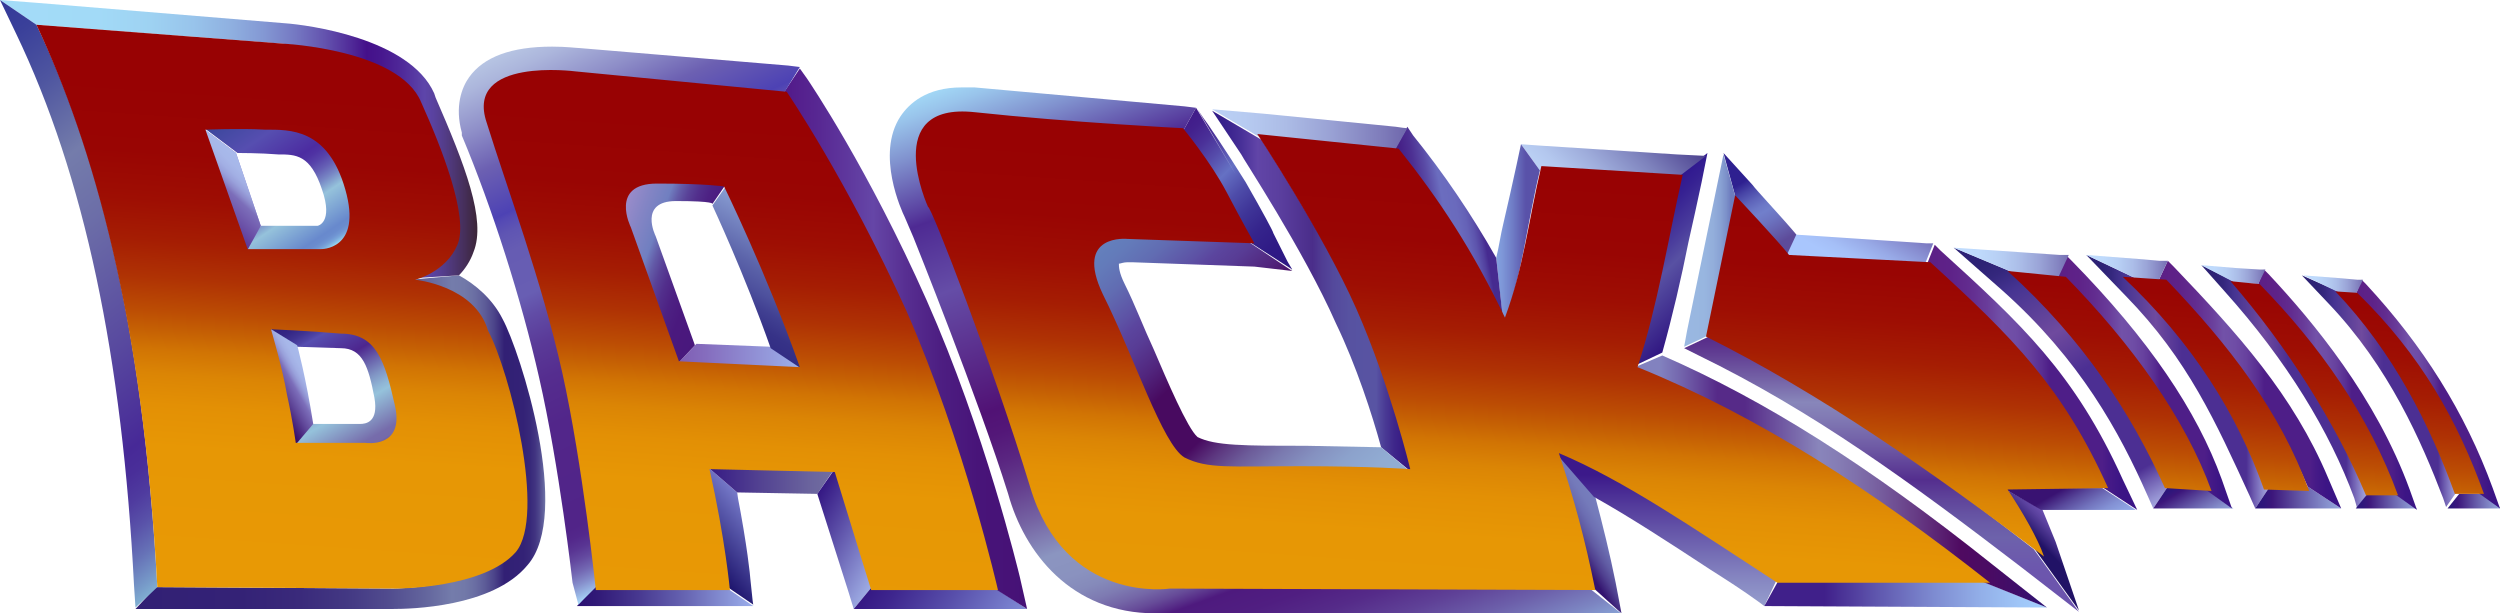 <svg xmlns="http://www.w3.org/2000/svg" viewBox="0 0 171.6 42.1">
<linearGradient id="arrow_line_4_graident_4_2_" gradientUnits="userSpaceOnUse" x1="158.036" y1="26.899" x2="168.665" y2="26.899">
	<stop  offset="9.218474e-02" style="stop-color:#2D2275"/>
	<stop  offset="0.138" style="stop-color:#34277D"/>
	<stop  offset="0.204" style="stop-color:#463492"/>
	<stop  offset="0.381" style="stop-color:#6F4A9E"/>
	<stop  offset="0.524" style="stop-color:#4C2F93"/>
	<stop  offset="0.876" style="stop-color:#4C2F93"/>
	<stop  offset="0.917" style="stop-color:#6D5BAF"/>
	<stop  offset="0.973" style="stop-color:#9592D2"/>
	<stop  offset="1" style="stop-color:#A5A7E0"/>
</linearGradient>
<path id="arrow_line_4_graident_4_1_" fill="url(#arrow_line_4_graident_4_2_)" d="M160.6,20.1 M158,18.9l1.8,1.9 c4.2,4.4,6.4,9.5,7.9,13.4l0.2,0.6l0.7-1c-1.8-4.7-4.1-9.6-8.1-13.8"/>
<linearGradient id="arrow_line_4_graident_3_2_" gradientUnits="userSpaceOnUse" x1="167.966" y1="34.383" x2="171.61" y2="34.383">
	<stop  offset="0" style="stop-color:#2A167B"/>
	<stop  offset="9.680936e-02" style="stop-color:#2E167B"/>
	<stop  offset="0.186" style="stop-color:#39167B"/>
	<stop  offset="0.204" style="stop-color:#3C167B"/>
	<stop  offset="0.544" style="stop-color:#655AA8"/>
	<stop  offset="0.852" style="stop-color:#8791CD"/>
	<stop  offset="1" style="stop-color:#94A6DB"/>
</linearGradient>
<path id="arrow_line_4_graident_3_1_" fill="url(#arrow_line_4_graident_3_2_)" d="M168,34.9l0.7,0l1.5,0l1.5,0l-1.4-1l-1.5,0"/>
<linearGradient id="arrow_line_4_graident_2_2_" gradientUnits="userSpaceOnUse" x1="161.665" y1="27.062" x2="171.61" y2="27.062">
	<stop  offset="0" style="stop-color:#5D1F86"/>
	<stop  offset="0.118" style="stop-color:#5E2288"/>
	<stop  offset="0.21" style="stop-color:#622C8F"/>
	<stop  offset="0.293" style="stop-color:#693C9A"/>
	<stop  offset="0.363" style="stop-color:#7251A8"/>
	<stop  offset="0.426" style="stop-color:#6F4DA6"/>
	<stop  offset="0.489" style="stop-color:#67419E"/>
	<stop  offset="0.55" style="stop-color:#592E92"/>
	<stop  offset="0.587" style="stop-color:#4E1E88"/>
	<stop  offset="0.838" style="stop-color:#4E1E88"/>
	<stop  offset="0.868" style="stop-color:#461A87"/>
	<stop  offset="0.925" style="stop-color:#3C1585"/>
	<stop  offset="1" style="stop-color:#391385"/>
</linearGradient>
<path id="arrow_line_4_graident_2_1_" fill="url(#arrow_line_4_graident_2_2_)" d="M161.7,20.2c3.9,4.3,6.7,8.7,8.5,13.7l1.4,1 l-0.5-1.4c-1.9-5.2-4.8-9.8-8.7-14l-0.3-0.3"/>
<linearGradient id="arrow_line_4_graident_1_2_" gradientUnits="userSpaceOnUse" x1="158.036" y1="19.566" x2="162.129" y2="19.566">
	<stop  offset="0" style="stop-color:#C1DDFE"/>
	<stop  offset="0.216" style="stop-color:#BFDAFC"/>
	<stop  offset="0.405" style="stop-color:#B7CFF4"/>
	<stop  offset="0.582" style="stop-color:#ABBDE8"/>
	<stop  offset="0.753" style="stop-color:#9AA4D7"/>
	<stop  offset="0.918" style="stop-color:#8484C1"/>
	<stop  offset="1" style="stop-color:#7771B4"/>
</linearGradient>
<path id="arrow_line_4_graident_1_1_" fill="url(#arrow_line_4_graident_1_2_)" d="M160.6,20.1 M160.6,20.1l1.1,0.1l0.5-1l-0.4,0 l-1.1-0.1l-2.6-0.2"/>
<linearGradient id="arrow_line_3_gradient_4_2_" gradientUnits="userSpaceOnUse" x1="151.05" y1="26.549" x2="162.461" y2="26.549">
	<stop  offset="9.218474e-02" style="stop-color:#2D2275"/>
	<stop  offset="0.138" style="stop-color:#34277D"/>
	<stop  offset="0.204" style="stop-color:#463492"/>
	<stop  offset="0.381" style="stop-color:#6F4A9E"/>
	<stop  offset="0.524" style="stop-color:#4C2F93"/>
	<stop  offset="0.876" style="stop-color:#4C2F93"/>
	<stop  offset="0.917" style="stop-color:#6D5BAF"/>
	<stop  offset="0.973" style="stop-color:#9592D2"/>
	<stop  offset="1" style="stop-color:#A5A7E0"/>
</linearGradient>
<path id="arrow_line_3_gradient_4_1_" fill="url(#arrow_line_3_gradient_4_2_)" d="M153.4,19.4 M151.1,18.2l1.6,1.8 c4.3,4.8,7.2,9.6,8.9,14.2l0.2,0.7l0.7-1c-1.8-5.1-5.1-10.1-9-14.5"/>
<linearGradient id="arrow_line_3_gradient_3_2_" gradientUnits="userSpaceOnUse" x1="161.747" y1="34.454" x2="165.956" y2="34.454">
	<stop  offset="0" style="stop-color:#2A167B"/>
	<stop  offset="9.680936e-02" style="stop-color:#2E167B"/>
	<stop  offset="0.186" style="stop-color:#39167B"/>
	<stop  offset="0.204" style="stop-color:#3C167B"/>
	<stop  offset="0.544" style="stop-color:#655AA8"/>
	<stop  offset="0.852" style="stop-color:#8791CD"/>
	<stop  offset="1" style="stop-color:#94A6DB"/>
</linearGradient>
<path id="arrow_line_3_gradient_3_1_" fill="url(#arrow_line_3_gradient_3_2_)" d="M161.7,34.9l0.7,0l2,0l1.5,0l-1.4-1l-2,0"/>
<linearGradient id="arrow_line_3_gradient_2_2_" gradientUnits="userSpaceOnUse" x1="154.977" y1="26.75" x2="165.956" y2="26.75">
	<stop  offset="0" style="stop-color:#5D1F86"/>
	<stop  offset="0.118" style="stop-color:#5E2288"/>
	<stop  offset="0.21" style="stop-color:#622C8F"/>
	<stop  offset="0.293" style="stop-color:#693C9A"/>
	<stop  offset="0.363" style="stop-color:#7251A8"/>
	<stop  offset="0.426" style="stop-color:#6F4DA6"/>
	<stop  offset="0.489" style="stop-color:#67419E"/>
	<stop  offset="0.55" style="stop-color:#592E92"/>
	<stop  offset="0.587" style="stop-color:#4E1E88"/>
	<stop  offset="0.838" style="stop-color:#4E1E88"/>
	<stop  offset="0.868" style="stop-color:#461A87"/>
	<stop  offset="0.925" style="stop-color:#3C1585"/>
	<stop  offset="1" style="stop-color:#391385"/>
</linearGradient>
<path id="arrow_line_3_gradient_2_1_" fill="url(#arrow_line_3_gradient_2_2_)" d="M155,19.5c4,4.2,7.6,9.2,9.5,14.5l1.4,1l-0.5-1.4 c-2.3-6.3-6.6-11.5-9.7-14.8l-0.3-0.3"/>
<linearGradient id="arrow_line_3_gradient_1_2_" gradientUnits="userSpaceOnUse" x1="151.05" y1="18.838" x2="155.431" y2="18.838">
	<stop  offset="0" style="stop-color:#C1DDFE"/>
	<stop  offset="0.216" style="stop-color:#BFDAFC"/>
	<stop  offset="0.405" style="stop-color:#B7CFF4"/>
	<stop  offset="0.582" style="stop-color:#ABBDE8"/>
	<stop  offset="0.753" style="stop-color:#9AA4D7"/>
	<stop  offset="0.918" style="stop-color:#8484C1"/>
	<stop  offset="1" style="stop-color:#7771B4"/>
</linearGradient>
<path id="arrow_line_3_gradient_1_1_" fill="url(#arrow_line_3_gradient_1_2_)" d="M153.4,19.4 M153.4,19.4l1.6,0.1l0.5-1l-0.4,0 l-1.6-0.1l-2.4-0.2"/>
<linearGradient id="arow_line_2_gradient_4_2_" gradientUnits="userSpaceOnUse" x1="143.183" y1="26.197" x2="155.743" y2="26.197">
	<stop  offset="9.218474e-02" style="stop-color:#2D2275"/>
	<stop  offset="0.138" style="stop-color:#34277D"/>
	<stop  offset="0.204" style="stop-color:#463492"/>
	<stop  offset="0.381" style="stop-color:#6F4A9E"/>
	<stop  offset="0.524" style="stop-color:#4C2F93"/>
	<stop  offset="0.876" style="stop-color:#4C2F93"/>
	<stop  offset="0.917" style="stop-color:#6D5BAF"/>
	<stop  offset="0.973" style="stop-color:#9592D2"/>
	<stop  offset="1" style="stop-color:#A5A7E0"/>
</linearGradient>
<path id="arow_line_2_gradient_4_1_" fill="url(#arow_line_2_gradient_4_2_)" d="M147,19.3 M143.2,17.5l2.7,2.8 c4.3,4.4,6.2,8.7,8.5,13.7l0.4,0.9l1-1.5c-2.3-5.1-4.3-9.5-8.8-14.1"/>
<linearGradient id="arow_line_2_gradient_3_2_" gradientUnits="userSpaceOnUse" x1="154.767" y1="34.162" x2="160.612" y2="34.162">
	<stop  offset="0" style="stop-color:#2A167B"/>
	<stop  offset="9.680936e-02" style="stop-color:#2E167B"/>
	<stop  offset="0.186" style="stop-color:#39167B"/>
	<stop  offset="0.204" style="stop-color:#3C167B"/>
	<stop  offset="0.544" style="stop-color:#655AA8"/>
	<stop  offset="0.852" style="stop-color:#8791CD"/>
	<stop  offset="1" style="stop-color:#94A6DB"/>
</linearGradient>
<path id="arow_line_2_gradient_3_1_" fill="url(#arow_line_2_gradient_3_2_)" d="M154.8,34.9l1,0l2.6,0l2.3,0l-2.3-1.5l-2.6,0"/>
<linearGradient id="arow_line_2_gradient_2_2_" gradientUnits="userSpaceOnUse" x1="148.055" y1="26.428" x2="160.612" y2="26.428">
	<stop  offset="0" style="stop-color:#5D1F86"/>
	<stop  offset="0.118" style="stop-color:#5E2288"/>
	<stop  offset="0.21" style="stop-color:#622C8F"/>
	<stop  offset="0.293" style="stop-color:#693C9A"/>
	<stop  offset="0.363" style="stop-color:#7251A8"/>
	<stop  offset="0.426" style="stop-color:#6F4DA6"/>
	<stop  offset="0.489" style="stop-color:#67419E"/>
	<stop  offset="0.55" style="stop-color:#592E92"/>
	<stop  offset="0.587" style="stop-color:#4E1E88"/>
	<stop  offset="0.838" style="stop-color:#4E1E88"/>
	<stop  offset="0.868" style="stop-color:#461A87"/>
	<stop  offset="0.925" style="stop-color:#3C1585"/>
	<stop  offset="1" style="stop-color:#391385"/>
</linearGradient>
<path id="arow_line_2_gradient_2_1_" fill="url(#arow_line_2_gradient_2_2_)" d="M148.1,19.4c4.3,4.5,8,8.6,10.3,14l2.3,1.5 l-0.9-2.1c-2.4-5.7-6.2-9.9-10.6-14.5l-0.4-0.4"/>
<linearGradient id="arow_line_2_gradient_1_2_" gradientUnits="userSpaceOnUse" x1="143.183" y1="18.448" x2="148.738" y2="18.448">
	<stop  offset="0" style="stop-color:#C1DDFE"/>
	<stop  offset="0.216" style="stop-color:#BFDAFC"/>
	<stop  offset="0.405" style="stop-color:#B7CFF4"/>
	<stop  offset="0.582" style="stop-color:#ABBDE8"/>
	<stop  offset="0.753" style="stop-color:#9AA4D7"/>
	<stop  offset="0.918" style="stop-color:#8484C1"/>
	<stop  offset="1" style="stop-color:#7771B4"/>
</linearGradient>
<path id="arow_line_2_gradient_1_1_" fill="url(#arow_line_2_gradient_1_2_)" d="M147,19.3 M147,19.3l1.1,0.1l0.7-1.5l-0.6,0 l-1.1-0.1l-3.9-0.3"/>
<linearGradient id="arrow_line_1_gradient_4_2_" gradientUnits="userSpaceOnUse" x1="136.162" y1="15.779" x2="147.364" y2="35.181">
	<stop  offset="9.218474e-02" style="stop-color:#2D2275"/>
	<stop  offset="0.138" style="stop-color:#34277D"/>
	<stop  offset="0.204" style="stop-color:#463492"/>
	<stop  offset="0.381" style="stop-color:#6F4A9E"/>
	<stop  offset="0.524" style="stop-color:#4C2F93"/>
	<stop  offset="0.876" style="stop-color:#4C2F93"/>
	<stop  offset="0.917" style="stop-color:#6D5BAF"/>
	<stop  offset="0.973" style="stop-color:#9592D2"/>
	<stop  offset="1" style="stop-color:#A5A7E0"/>
</linearGradient>
<path id="arrow_line_1_gradient_4_1_" fill="url(#arrow_line_1_gradient_4_2_)" d="M138.4,18.8 M134.1,17l3.3,2.9 c5.4,4.8,8.1,9.8,10,14.1l0.4,0.9l1-1.5c-2.3-5.1-5.2-10-10.4-14.6"/>
<linearGradient id="arrow_line_1_gradient_3_2_" gradientUnits="userSpaceOnUse" x1="149.458" y1="33.031" x2="151.231" y2="36.102">
	<stop  offset="0" style="stop-color:#2A167B"/>
	<stop  offset="9.680936e-02" style="stop-color:#2E167B"/>
	<stop  offset="0.186" style="stop-color:#39167B"/>
	<stop  offset="0.204" style="stop-color:#3C167B"/>
	<stop  offset="0.544" style="stop-color:#655AA8"/>
	<stop  offset="0.852" style="stop-color:#8791CD"/>
	<stop  offset="1" style="stop-color:#94A6DB"/>
</linearGradient>
<path id="arrow_line_1_gradient_3_1_" fill="url(#arrow_line_1_gradient_3_2_)" d="M147.8,34.9h1h2.4h2.1l-2.1-1.5h-2.4"/>
<linearGradient id="arrow_line_1_gradient_2_2_" gradientUnits="userSpaceOnUse" x1="141.243" y1="26.234" x2="153.279" y2="26.234">
	<stop  offset="0" style="stop-color:#5D1F86"/>
	<stop  offset="0.118" style="stop-color:#5E2288"/>
	<stop  offset="0.21" style="stop-color:#622C8F"/>
	<stop  offset="0.293" style="stop-color:#693C9A"/>
	<stop  offset="0.363" style="stop-color:#7251A8"/>
	<stop  offset="0.426" style="stop-color:#6F4DA6"/>
	<stop  offset="0.489" style="stop-color:#67419E"/>
	<stop  offset="0.55" style="stop-color:#592E92"/>
	<stop  offset="0.587" style="stop-color:#4E1E88"/>
	<stop  offset="0.838" style="stop-color:#4E1E88"/>
	<stop  offset="0.868" style="stop-color:#461A87"/>
	<stop  offset="0.925" style="stop-color:#3C1585"/>
	<stop  offset="1" style="stop-color:#391385"/>
</linearGradient>
<path id="arrow_line_1_gradient_2_1_" fill="url(#arrow_line_1_gradient_2_2_)" d="M141.2,19c4.5,4.6,8.1,9.4,9.9,14.4l2.1,1.5 l-0.7-2c-1.7-4.7-5-9.6-10.3-15l-0.4-0.4"/>
<linearGradient id="arrow_line_1_gradient_1_2_" gradientUnits="userSpaceOnUse" x1="134.082" y1="17.991" x2="141.919" y2="17.991">
	<stop  offset="0" style="stop-color:#C1DDFE"/>
	<stop  offset="0.216" style="stop-color:#BFDAFC"/>
	<stop  offset="0.405" style="stop-color:#B7CFF4"/>
	<stop  offset="0.582" style="stop-color:#ABBDE8"/>
	<stop  offset="0.753" style="stop-color:#9AA4D7"/>
	<stop  offset="0.918" style="stop-color:#8484C1"/>
	<stop  offset="1" style="stop-color:#7771B4"/>
</linearGradient>
<path id="arrow_line_1_gradient_1_1_" fill="url(#arrow_line_1_gradient_1_2_)" d="M138.4,18.8 M138.4,18.8l2.9,0.2l0.7-1.5l-0.6,0 l-2.9-0.2l-4.4-0.3"/>
<linearGradient id="arrow_head_gradient_7_2_" gradientUnits="userSpaceOnUse" x1="129.084" y1="23.044" x2="129.084" y2="41.922">
	<stop  offset="0" style="stop-color:#562A88"/>
	<stop  offset="5.517781e-02" style="stop-color:#5F3A91"/>
	<stop  offset="0.162" style="stop-color:#7563A7"/>
	<stop  offset="0.242" style="stop-color:#8886BA"/>
	<stop  offset="0.299" style="stop-color:#817AB4"/>
	<stop  offset="0.402" style="stop-color:#6F5BA5"/>
	<stop  offset="0.524" style="stop-color:#542E8E"/>
	<stop  offset="0.593" style="stop-color:#5F449A"/>
	<stop  offset="0.679" style="stop-color:#695AA7"/>
	<stop  offset="0.735" style="stop-color:#6D62AB"/>
	<stop  offset="0.758" style="stop-color:#6D5FAC"/>
	<stop  offset="0.855" style="stop-color:#6C56AD"/>
	<stop  offset="1" style="stop-color:#6C53AE"/>
</linearGradient>
<path id="arrow_head_gradient_7_1_" fill="url(#arrow_head_gradient_7_2_)" d="M137.5,33.5 M139.6,37.7 c-7.8-6.1-14.5-10.7-22.3-14.6l-1.7,0.8l1,0.5c7.8,3.8,14.4,8.6,22.1,14.5l4,3.1"/>
<linearGradient id="arrow_head_gradient_6_2_" gradientUnits="userSpaceOnUse" x1="141.43" y1="36.364" x2="139.251" y2="38.543">
	<stop  offset="0" style="stop-color:#694DAD"/>
	<stop  offset="0.15" style="stop-color:#59409D"/>
	<stop  offset="0.442" style="stop-color:#301E75"/>
	<stop  offset="0.537" style="stop-color:#211266"/>
	<stop  offset="1" style="stop-color:#211266"/>
</linearGradient>
<path id="arrow_head_gradient_6_1_" fill="url(#arrow_head_gradient_6_2_)" d="M137.5,33.5c1,1.5,1.7,2.9,2.1,4.1l3.1,4.3l-1.6-4.7 c-0.3-0.7-0.6-1.5-0.9-2.2"/>
<linearGradient id="arrow_head_gradient_5_2_" gradientUnits="userSpaceOnUse" x1="140.612" y1="31.744" x2="143.524" y2="36.789">
	<stop  offset="9.515001e-02" style="stop-color:#391272"/>
	<stop  offset="0.355" style="stop-color:#391272"/>
	<stop  offset="0.517" style="stop-color:#58489B"/>
	<stop  offset="0.668" style="stop-color:#7172BC"/>
	<stop  offset="0.803" style="stop-color:#8391D4"/>
	<stop  offset="0.919" style="stop-color:#8EA3E2"/>
	<stop  offset="1" style="stop-color:#92AAE7"/>
</linearGradient>
<path id="arrow_head_gradient_5_1_" fill="url(#arrow_head_gradient_5_2_)" d="M140.1,35l4.2,0l2.3,0l-2.3-1.5l-6.8,0"/>
<linearGradient id="arrow_head_gradient_4_2_" gradientUnits="userSpaceOnUse" x1="132.16" y1="25.889" x2="146.643" y2="25.889">
	<stop  offset="0" style="stop-color:#5D1F86"/>
	<stop  offset="0.118" style="stop-color:#5E2288"/>
	<stop  offset="0.21" style="stop-color:#622C8F"/>
	<stop  offset="0.293" style="stop-color:#693C9A"/>
	<stop  offset="0.363" style="stop-color:#7251A8"/>
	<stop  offset="0.426" style="stop-color:#6F4DA6"/>
	<stop  offset="0.489" style="stop-color:#67419E"/>
	<stop  offset="0.55" style="stop-color:#592E92"/>
	<stop  offset="0.587" style="stop-color:#4E1E88"/>
	<stop  offset="0.838" style="stop-color:#4E1E88"/>
	<stop  offset="0.868" style="stop-color:#461A87"/>
	<stop  offset="0.925" style="stop-color:#3C1585"/>
	<stop  offset="1" style="stop-color:#391385"/>
</linearGradient>
<path id="arrow_head_gradient_4_1_" fill="url(#arrow_head_gradient_4_2_)" d="M132.2,18.3c5.7,5.2,9,8.3,12.2,15.2l2.3,1.5l-1-2.1 c-3.3-7.3-7-10.7-12.5-15.7l-0.4-0.4"/>
<linearGradient id="arrow_head_gradient_3_2_" gradientUnits="userSpaceOnUse" x1="126.245" y1="19.77" x2="129.17" y2="14.705">
	<stop  offset="0.281" style="stop-color:#A9C6FD"/>
	<stop  offset="0.417" style="stop-color:#A5BFF7"/>
	<stop  offset="0.621" style="stop-color:#98AAE7"/>
	<stop  offset="0.867" style="stop-color:#8589CD"/>
	<stop  offset="1" style="stop-color:#7874BD"/>
</linearGradient>
<path id="arrow_head_gradient_3_1_" fill="url(#arrow_head_gradient_3_2_)" d="M122.5,17.6l9.6,0.6l0.6-1.5l-0.5,0l-9-0.6"/>
<linearGradient id="arrow_head_gradient_2_2_" gradientUnits="userSpaceOnUse" x1="118.597" y1="10.439" x2="122.695" y2="17.535">
	<stop  offset="0.281" style="stop-color:#2E2090"/>
	<stop  offset="0.364" style="stop-color:#4744A6"/>
	<stop  offset="0.456" style="stop-color:#5E64BA"/>
	<stop  offset="0.533" style="stop-color:#6C78C7"/>
	<stop  offset="0.585" style="stop-color:#717FCB"/>
	<stop  offset="0.676" style="stop-color:#6C73C0"/>
	<stop  offset="0.841" style="stop-color:#6053A1"/>
	<stop  offset="0.877" style="stop-color:#5D4B9A"/>
</linearGradient>
<path id="arrow_head_gradient_2_1_" fill="url(#arrow_head_gradient_2_2_)" d="M119.2,13.8 M119.2,13.8c0,0,2.7,3,3.4,3.8l0.7-1.5 c-1-1.2-2.8-3.1-3-3.4l-2-2.2"/>
<linearGradient id="arrow_head_gradient_1_2_" gradientUnits="userSpaceOnUse" x1="115.539" y1="17.246" x2="119.16" y2="17.246">
	<stop  offset="0" style="stop-color:#9AB8E1"/>
	<stop  offset="0.389" style="stop-color:#98B6E0"/>
	<stop  offset="0.569" style="stop-color:#93AEDB"/>
	<stop  offset="0.705" style="stop-color:#89A2D4"/>
	<stop  offset="0.818" style="stop-color:#7C90C9"/>
	<stop  offset="0.904" style="stop-color:#6D7CBE"/>
</linearGradient>
<path id="arrow_head_gradient_1_1_" fill="url(#arrow_head_gradient_1_2_)" d="M119.2,13.8 M119.2,13.8l-0.9-3.2l-0.6,2.9l-1.9,9.2 l-0.2,1.1l1.7-0.8L119.2,13.8"/>
<linearGradient id="CK_gradient_13_2_" gradientUnits="userSpaceOnUse" x1="110.292" y1="35.585" x2="107.335" y2="37.433">
	<stop  offset="0" style="stop-color:#767EBD"/>
	<stop  offset="0.166" style="stop-color:#747ABA"/>
	<stop  offset="0.329" style="stop-color:#6C6EB2"/>
	<stop  offset="0.49" style="stop-color:#605BA3"/>
	<stop  offset="0.651" style="stop-color:#4F3F8F"/>
	<stop  offset="0.81" style="stop-color:#391C75"/>
	<stop  offset="0.845" style="stop-color:#33136F"/>
</linearGradient>
<path id="CK_gradient_13_1_" fill="url(#CK_gradient_13_2_)" d="M111.3,42.1l-0.4-2.1c-0.4-2-0.9-4-1.4-5.9l-2.8-3.3 c1,2.9,1.8,6.2,2.6,9.5"/>
<linearGradient id="CK_gradient_12_2_" gradientUnits="userSpaceOnUse" x1="114.081" y1="30.32" x2="114.081" y2="41.57">
	<stop  offset="0.203" style="stop-color:#3C198A"/>
	<stop  offset="0.396" style="stop-color:#543C9C"/>
	<stop  offset="0.808" style="stop-color:#8382BF"/>
	<stop  offset="1" style="stop-color:#959DCD"/>
</linearGradient>
<path id="CK_gradient_12_1_" fill="url(#CK_gradient_12_2_)" d="M109.4,34.1c2.5,1.4,5.1,3.1,8,5c1.1,0.7,2.2,1.4,3.3,2.2l0.4,0.3 l0.9-1.9c-5.9-3.8-11.4-7.5-15.9-9.4L109.4,34.1z"/>
<linearGradient id="CK_gradient_11_2_" gradientUnits="userSpaceOnUse" x1="121.108" y1="40.657" x2="140.467" y2="40.657">
	<stop  offset="0.213" style="stop-color:#40208A"/>
	<stop  offset="0.394" style="stop-color:#5E55AD"/>
	<stop  offset="0.596" style="stop-color:#7D8AD0"/>
	<stop  offset="0.772" style="stop-color:#93B0E9"/>
	<stop  offset="0.912" style="stop-color:#A0C7F8"/>
	<stop  offset="1" style="stop-color:#A5D0FE"/>
</linearGradient>
<path id="CK_gradient_11_1_" fill="url(#CK_gradient_11_2_)" d="M121.1,41.6l19.4,0.1l-4.7-1.9l-13.7,0L121.1,41.6z"/>
<linearGradient id="CK_gradient_10_2_" gradientUnits="userSpaceOnUse" x1="111.972" y1="32.969" x2="140.467" y2="32.969">
	<stop  offset="6.849938e-02" style="stop-color:#8282BF"/>
	<stop  offset="0.114" style="stop-color:#7568AF"/>
	<stop  offset="0.207" style="stop-color:#562A88"/>
	<stop  offset="0.274" style="stop-color:#562A88"/>
	<stop  offset="0.451" style="stop-color:#8985BB"/>
	<stop  offset="0.501" style="stop-color:#857CB4"/>
	<stop  offset="0.584" style="stop-color:#7963A2"/>
	<stop  offset="0.689" style="stop-color:#663A84"/>
	<stop  offset="0.794" style="stop-color:#4F0A61"/>
	<stop  offset="0.862" style="stop-color:#4A0B63"/>
	<stop  offset="0.938" style="stop-color:#3D0E6A"/>
	<stop  offset="1" style="stop-color:#2C1273"/>
</linearGradient>
<path id="CK_gradient_10_1_" fill="url(#CK_gradient_10_2_)" d="M112,25.3c8.3,3.4,16.1,8.3,24,14.6l4.5,1.8l-3.8-3 c-8.4-6.7-15.5-11.2-22.6-14.3"/>
<linearGradient id="CK_gradient_9_2_" gradientUnits="userSpaceOnUse" x1="111.915" y1="15.346" x2="117.466" y2="20.897">
	<stop  offset="0" style="stop-color:#2F178F"/>
	<stop  offset="0.134" style="stop-color:#362192"/>
	<stop  offset="0.359" style="stop-color:#493B9C"/>
	<stop  offset="0.511" style="stop-color:#5851A3"/>
	<stop  offset="1" style="stop-color:#2F1581"/>
</linearGradient>
<path id="CK_gradient_9_1_" fill="url(#CK_gradient_9_2_)" d="M115,12.2c-1,4.4-1.6,8.8-3,13l2.1-1c0.7-2.5,1.3-5.1,1.8-7.6 c0.3-1.3,0.6-2.7,0.9-4.1l0.4-2"/>
<linearGradient id="CK_gradient_8_2_" gradientUnits="userSpaceOnUse" x1="107.529" y1="13.502" x2="113.737" y2="7.293">
	<stop  offset="0" style="stop-color:#BBD1F5"/>
	<stop  offset="0.131" style="stop-color:#B3C7EE"/>
	<stop  offset="0.354" style="stop-color:#9EACDB"/>
	<stop  offset="0.643" style="stop-color:#7C80BB"/>
	<stop  offset="0.983" style="stop-color:#4E4390"/>
	<stop  offset="1" style="stop-color:#4B408E"/>
</linearGradient>
<path id="CK_gradient_8_1_" fill="url(#CK_gradient_8_2_)" d="M105.7,11.7l9.3,0.6l2.1-1.6l-2-0.1l-9.3-0.6l-1.4-0.1"/>
<linearGradient id="CK_gradient_7_2_" gradientUnits="userSpaceOnUse" x1="102.683" y1="16.095" x2="105.697" y2="16.095">
	<stop  offset="0" style="stop-color:#83A1DF"/>
	<stop  offset="0.141" style="stop-color:#7E97D8"/>
	<stop  offset="0.382" style="stop-color:#6F7CC6"/>
	<stop  offset="0.68" style="stop-color:#5952A9"/>
	<stop  offset="1" style="stop-color:#5952A9"/>
</linearGradient>
<path id="CK_gradient_7_1_" fill="url(#CK_gradient_7_2_)" d="M102.7,17.7l0.5,4.6c1.3-3.4,1.6-6.9,2.5-10.6l-1.3-1.8 M104.4,9.9 l-0.3,1.4c-0.3,1.4-0.6,2.7-0.9,4c-0.2,0.8-0.3,1.6-0.5,2.4"/>
<linearGradient id="CK_gradient_6_2_" gradientUnits="userSpaceOnUse" x1="96.671" y1="16.116" x2="102.227" y2="15.137">
	<stop  offset="0" style="stop-color:#431B84"/>
	<stop  offset="9.309269e-02" style="stop-color:#462188"/>
	<stop  offset="0.212" style="stop-color:#4D3093"/>
	<stop  offset="0.345" style="stop-color:#5A4BA6"/>
	<stop  offset="0.48" style="stop-color:#6B6DBF"/>
	<stop  offset="0.63" style="stop-color:#6A6ABD"/>
	<stop  offset="0.72" style="stop-color:#6562B7"/>
	<stop  offset="0.793" style="stop-color:#5D54AD"/>
	<stop  offset="0.858" style="stop-color:#52409F"/>
	<stop  offset="0.907" style="stop-color:#462B90"/>
</linearGradient>
<path id="CK_gradient_6_1_" fill="url(#CK_gradient_6_2_)" d="M102.7,17.7c-1.7-3-3.6-5.8-5.7-8.4l-0.4-0.6l-0.9,1.6 c2.8,3.4,5.3,7.3,7.5,11.9L102.7,17.7"/>
<linearGradient id="CK_gradient_5_2_" gradientUnits="userSpaceOnUse" x1="83.234" y1="8.98" x2="96.539" y2="8.98">
	<stop  offset="0" style="stop-color:#BBD1F5"/>
	<stop  offset="0.166" style="stop-color:#B7CBF1"/>
	<stop  offset="0.377" style="stop-color:#ACBCE6"/>
	<stop  offset="0.614" style="stop-color:#99A1D4"/>
	<stop  offset="0.866" style="stop-color:#7F7DBB"/>
	<stop  offset="1" style="stop-color:#6F67AC"/>
</linearGradient>
<path id="CK_gradient_5_1_" fill="url(#CK_gradient_5_2_)" d="M83.2,7.5l3.4,2l9.1,0.9l0.9-1.6 M96.5,8.8l-0.7-0.1l-9.1-0.9 l-3.5-0.3L96.5,8.8z"/>
<linearGradient id="CK_gradient_4_2_" gradientUnits="userSpaceOnUse" x1="83.234" y1="20.002" x2="97.013" y2="20.002">
	<stop  offset="0" style="stop-color:#311B88"/>
	<stop  offset="5.989088e-02" style="stop-color:#37208C"/>
	<stop  offset="0.136" style="stop-color:#462E96"/>
	<stop  offset="0.221" style="stop-color:#6044A7"/>
	<stop  offset="0.223" style="stop-color:#6145A7"/>
	<stop  offset="0.339" style="stop-color:#5A3E9E"/>
	<stop  offset="0.498" style="stop-color:#4A2D8A"/>
	<stop  offset="0.54" style="stop-color:#4F3B93"/>
	<stop  offset="0.603" style="stop-color:#54499C"/>
	<stop  offset="0.681" style="stop-color:#5752A1"/>
	<stop  offset="0.815" style="stop-color:#5854A3"/>
	<stop  offset="0.859" style="stop-color:#4A3A95"/>
	<stop  offset="0.906" style="stop-color:#3E268A"/>
	<stop  offset="0.953" style="stop-color:#371A83"/>
	<stop  offset="1" style="stop-color:#351681"/>
</linearGradient>
<path id="CK_gradient_4_1_" fill="url(#CK_gradient_4_2_)" d="M94.8,30.7l2.2,1.8c0,0-1.4-6-3.7-11.1S86.6,9.6,86.6,9.6l-3.4-2l2,3 c0,0.1,4.3,6.6,6.5,11.6C93.1,25.1,94.2,28.5,94.8,30.7"/>
<linearGradient id="CK_gradient_3_2_" gradientUnits="userSpaceOnUse" x1="76.408" y1="15.765" x2="94.127" y2="35.444">
	<stop  offset="0" style="stop-color:#6481BD"/>
	<stop  offset="5.228722e-02" style="stop-color:#637BBA"/>
	<stop  offset="0.119" style="stop-color:#616CB2"/>
	<stop  offset="0.193" style="stop-color:#5D52A5"/>
	<stop  offset="0.223" style="stop-color:#5B459E"/>
	<stop  offset="0.267" style="stop-color:#583C95"/>
	<stop  offset="0.338" style="stop-color:#51257D"/>
	<stop  offset="0.405" style="stop-color:#480A60"/>
	<stop  offset="0.557" style="stop-color:#480A60"/>
	<stop  offset="0.61" style="stop-color:#5C367F"/>
	<stop  offset="0.664" style="stop-color:#6C5B99"/>
	<stop  offset="0.721" style="stop-color:#7A79AF"/>
	<stop  offset="0.781" style="stop-color:#8591C0"/>
	<stop  offset="0.844" style="stop-color:#8CA2CC"/>
	<stop  offset="0.913" style="stop-color:#91ACD3"/>
	<stop  offset="1" style="stop-color:#92AFD5"/>
</linearGradient>
<path id="CK_gradient_3_1_" fill="url(#CK_gradient_3_2_)" d="M88.7,18.6l-3.3-2.2c0,0-8-0.2-8.2-0.2c-0.9,0-3.8,0.5-2,4.1 c2.1,4.4,4.4,10.5,5.9,11.4c1.6,0.8,3.7,0.7,8.5,0.7c4.8,0,7.6,0.3,7.6,0.3l-2.4-2l-5.1-0.1c-4.3,0-6.3,0-7.5-0.6 c-0.7-0.6-2.1-3.9-3-6c-0.7-1.5-1.3-3.1-2-4.5c-0.4-0.8-0.4-1.2-0.4-1.4c0.1,0,0.3-0.1,0.6-0.1l0.2,0l0,0l0.1,0l8.4,0.3L88.7,18.6"/>
<linearGradient id="CK_gradient_2_2_" gradientUnits="userSpaceOnUse" x1="80.754" y1="8.821" x2="89.603" y2="17.67">
	<stop  offset="0" style="stop-color:#411B89"/>
	<stop  offset="6.813980e-02" style="stop-color:#43218D"/>
	<stop  offset="0.155" style="stop-color:#4A3098"/>
	<stop  offset="0.252" style="stop-color:#554BAA"/>
	<stop  offset="0.356" style="stop-color:#646FC2"/>
	<stop  offset="0.362" style="stop-color:#6571C4"/>
	<stop  offset="0.383" style="stop-color:#616ABF"/>
	<stop  offset="0.485" style="stop-color:#4E4CA9"/>
	<stop  offset="0.594" style="stop-color:#3F3598"/>
	<stop  offset="0.71" style="stop-color:#35248C"/>
	<stop  offset="0.837" style="stop-color:#2F1A85"/>
	<stop  offset="1" style="stop-color:#2D1783"/>
</linearGradient>
<path id="CK_gradient_2_1_" fill="url(#CK_gradient_2_2_)" d="M82.1,7.4L81.2,9c0,0,1.6,2.3,2.9,4.3c1.2,2,1.8,3.4,1.8,3.4l2.8,1.8 M88.7,18.6L87.4,16c0-0.1-0.7-1.4-1.9-3.5l0,0l0,0c-1.3-2.1-2.8-4.3-2.9-4.4l-0.4-0.6L88.7,18.6z"/>
<linearGradient id="CK_gradient_1_2_" gradientUnits="userSpaceOnUse" x1="76.844" y1="1.545" x2="93.891" y2="48.382">
	<stop  offset="0" style="stop-color:#A2D8F6"/>
	<stop  offset="2.526015e-02" style="stop-color:#99C4EB"/>
	<stop  offset="7.684649e-02" style="stop-color:#8091CE"/>
	<stop  offset="0.15" style="stop-color:#5940A0"/>
	<stop  offset="0.168" style="stop-color:#4E2A93"/>
	<stop  offset="0.267" style="stop-color:#654DA7"/>
	<stop  offset="0.442" style="stop-color:#511275"/>
	<stop  offset="0.474" style="stop-color:#531778"/>
	<stop  offset="0.513" style="stop-color:#5A2681"/>
	<stop  offset="0.557" style="stop-color:#65408F"/>
	<stop  offset="0.603" style="stop-color:#7563A3"/>
	<stop  offset="0.651" style="stop-color:#888FBD"/>
	<stop  offset="0.657" style="stop-color:#8B95C0"/>
	<stop  offset="0.693" style="stop-color:#8A92BF"/>
	<stop  offset="0.715" style="stop-color:#858ABA"/>
	<stop  offset="0.734" style="stop-color:#7E7BB2"/>
	<stop  offset="0.751" style="stop-color:#7466A7"/>
	<stop  offset="0.767" style="stop-color:#664B98"/>
	<stop  offset="0.781" style="stop-color:#562B87"/>
	<stop  offset="0.788" style="stop-color:#4E1A7E"/>
	<stop  offset="0.822" style="stop-color:#501E81"/>
	<stop  offset="0.859" style="stop-color:#552B89"/>
	<stop  offset="0.897" style="stop-color:#5F4197"/>
	<stop  offset="0.936" style="stop-color:#6C5FAA"/>
	<stop  offset="0.976" style="stop-color:#7C85C2"/>
	<stop  offset="1" style="stop-color:#88A1D4"/>
</linearGradient>
<path id="CK_gradient_1_1_" fill="url(#CK_gradient_1_2_)" d="M81.2,9l0.9-1.6l-0.8-0.1L66.9,6c-0.3,0-0.6,0-0.9,0 c-2.4,0-3.6,1.1-4.2,2c-1.7,2.6,0.1,6.5,0.3,6.9l0.6,1.4c0,0,4.5,11.2,6.5,17.6c1.1,4,4.3,8.2,10.1,8.2c0.2,0,0.4,0,0.5,0l29.5,0.1 l2.1,0l-2.4-1.9l-29.5-0.1c0,0-0.2,0-0.4,0c-1.5,0-6.1-0.3-7.9-6.9c-2.5-8-6.9-18.8-6.9-18.8s-3.4-6.5,2-6.5L81.2,9z M82.1,7.4 M111.3,42.1 M81.2,9"/>
<linearGradient id="A_inner_gradient_3_2_" gradientUnits="userSpaceOnUse" x1="46.076" y1="24.768" x2="55.889" y2="24.768">
	<stop  offset="0" style="stop-color:#7E59B1"/>
	<stop  offset="0.242" style="stop-color:#856DBE"/>
	<stop  offset="0.735" style="stop-color:#969FDF"/>
	<stop  offset="1" style="stop-color:#A0BDF2"/>
</linearGradient>
<path id="A_inner_gradient_3_1_" fill="url(#A_inner_gradient_3_2_)" d="M55.9,25.8l-3-2l-5.1-0.2l-1.7,1.8"/>
<linearGradient id="A_inner_gradient_2_2_" gradientUnits="userSpaceOnUse" x1="55.117" y1="15.25" x2="50.728" y2="22.851">
	<stop  offset="0" style="stop-color:#92A9DA"/>
	<stop  offset="0.121" style="stop-color:#8396CD"/>
	<stop  offset="0.474" style="stop-color:#5C64AA"/>
	<stop  offset="0.647" style="stop-color:#4D509D"/>
	<stop  offset="0.751" style="stop-color:#414092"/>
	<stop  offset="0.885" style="stop-color:#363287"/>
	<stop  offset="1" style="stop-color:#322D84"/>
</linearGradient>
<path id="A_inner_gradient_2_1_" fill="url(#A_inner_gradient_2_2_)" d="M50.1,12.4l-1.2,1.7c0,0,2.2,4.7,4,9.8l3,2"/>
<linearGradient id="A_inner_gradient_1_2_" gradientUnits="userSpaceOnUse" x1="41.955" y1="16.525" x2="49.428" y2="19.245">
	<stop  offset="0" style="stop-color:#9A8CCA"/>
	<stop  offset="0.155" style="stop-color:#8585C5"/>
	<stop  offset="0.333" style="stop-color:#707FC0"/>
	<stop  offset="0.344" style="stop-color:#6E79BC"/>
	<stop  offset="0.41" style="stop-color:#635BA8"/>
	<stop  offset="0.483" style="stop-color:#594298"/>
	<stop  offset="0.565" style="stop-color:#522F8C"/>
	<stop  offset="0.659" style="stop-color:#4D2183"/>
	<stop  offset="0.778" style="stop-color:#4A197E"/>
	<stop  offset="1" style="stop-color:#49177C"/>
</linearGradient>
<path id="A_inner_gradient_1_1_" fill="url(#A_inner_gradient_1_2_)" d="M46.4,13.8c2.7,0,2.5,0.2,2.5,0.2l1.3-1.9 c-0.8-0.3-2.4-0.4-3.8-0.4c-1.9,0-2.8,0.9-3.3,1.6c-0.9,1.4-0.3,3,0,3.6l2.8,7.5l0.2,1l1.6-1.7L45,16.2C45,16.2,43.8,13.8,46.4,13.8"/>
<linearGradient id="A_gradient_7_2_" gradientUnits="userSpaceOnUse" x1="39.666" y1="40.641" x2="51.671" y2="40.641">
	<stop  offset="0" style="stop-color:#2A1071"/>
	<stop  offset="0.125" style="stop-color:#321B79"/>
	<stop  offset="0.345" style="stop-color:#473890"/>
	<stop  offset="0.634" style="stop-color:#6968B5"/>
	<stop  offset="0.978" style="stop-color:#98AAE8"/>
	<stop  offset="1" style="stop-color:#9BAEEB"/>
</linearGradient>
<path id="A_gradient_7_1_" fill="url(#A_gradient_7_2_)" d="M51.7,41.6l-2.2-1.5l-8.3-0.3l-1.6,1.8 M39.7,41.5l1.6,0l8.5,0l2,0 L39.7,41.5z"/>
<linearGradient id="A_gradient_6_2_" gradientUnits="userSpaceOnUse" x1="51.833" y1="35.22" x2="48.066" y2="38.38">
	<stop  offset="0" style="stop-color:#777BCA"/>
	<stop  offset="0.307" style="stop-color:#5959AB"/>
	<stop  offset="1" style="stop-color:#190F68"/>
</linearGradient>
<path id="A_gradient_6_1_" fill="url(#A_gradient_6_2_)" d="M50.6,33.8l-2.2-1.9c1.1,4.9,1.1,8.1,1.1,8.1l2.2,1.5 M51.7,41.6 l-0.2-1.9c0-0.1-0.2-2.2-0.9-5.8L51.7,41.6z"/>
<linearGradient id="A_gradient_5_2_" gradientUnits="userSpaceOnUse" x1="48.389" y1="32.921" x2="57.433" y2="32.921">
	<stop  offset="0" style="stop-color:#341783"/>
	<stop  offset="0.396" style="stop-color:#514091"/>
	<stop  offset="0.789" style="stop-color:#6A639D"/>
	<stop  offset="1" style="stop-color:#7370A1"/>
</linearGradient>
<path id="A_gradient_5_1_" fill="url(#A_gradient_5_2_)" d="M56.1,33.9l1.3-1.9l-9-0.1l2.2,1.9 M50.6,33.8l5.5,0.2L50.6,33.8z"/>
<linearGradient id="A_gradient_4_2_" gradientUnits="userSpaceOnUse" x1="55.302" y1="35.302" x2="60.902" y2="38.535">
	<stop  offset="0" style="stop-color:#341783"/>
	<stop  offset="0.362" style="stop-color:#594BA5"/>
	<stop  offset="1" style="stop-color:#9FAEE5"/>
</linearGradient>
<path id="A_gradient_4_1_" fill="url(#A_gradient_4_2_)" d="M58.6,41.8l1.4-1.7c0,0-1-3.3-2.5-8.2l-1.4,2 M56.1,33.9 c1.3,4.1,2.1,6.6,2.1,6.6l0.4,1.3L56.1,33.9z"/>
<linearGradient id="A_gradient_3_2_" gradientUnits="userSpaceOnUse" x1="60.089" y1="39.151" x2="69.078" y2="44.341">
	<stop  offset="0" style="stop-color:#341783"/>
	<stop  offset="0.181" style="stop-color:#3E268E"/>
	<stop  offset="0.532" style="stop-color:#584FAB"/>
	<stop  offset="1" style="stop-color:#818DD7"/>
</linearGradient>
<path id="A_gradient_3_1_" fill="url(#A_gradient_3_2_)" d="M70.5,41.8l-2.3-1.5L60,40.1l-1.4,1.7 M58.6,41.8l1.3,0l8.4,0l2.3,0 L58.6,41.8z"/>
<linearGradient id="A_gradient_2_2_" gradientUnits="userSpaceOnUse" x1="53.743" y1="23.256" x2="70.544" y2="23.256">
	<stop  offset="0" style="stop-color:#521989"/>
	<stop  offset="0.15" style="stop-color:#582893"/>
	<stop  offset="0.37" style="stop-color:#6546A7"/>
	<stop  offset="0.378" style="stop-color:#6444A5"/>
	<stop  offset="0.505" style="stop-color:#572E91"/>
	<stop  offset="0.642" style="stop-color:#4D1E82"/>
	<stop  offset="0.796" style="stop-color:#481479"/>
	<stop  offset="1" style="stop-color:#461176"/>
</linearGradient>
<path id="A_gradient_2_1_" fill="url(#A_gradient_2_2_)" d="M54.9,4.7l-1.2,1.8c0,0,4.3,5.8,8.2,14.8c4,9,5.9,18.8,5.9,18.8l2.7,1.7 M70.5,41.8L70,39.6c-0.1-0.4-2.4-10-6.4-19c-4-9-8-14.9-8.2-15.2l-0.5-0.7L70.5,41.8z"/>
<linearGradient id="A_gradient_1_2_" gradientUnits="userSpaceOnUse" x1="37.538" y1="2.185" x2="52.988" y2="35.317">
	<stop  offset="0" style="stop-color:#B7C5E3"/>
	<stop  offset="3.815242e-02" style="stop-color:#ACB6DC"/>
	<stop  offset="0.112" style="stop-color:#8E8EC8"/>
	<stop  offset="0.185" style="stop-color:#6C60B2"/>
	<stop  offset="0.276" style="stop-color:#4D42B4"/>
	<stop  offset="0.285" style="stop-color:#5449B4"/>
	<stop  offset="0.31" style="stop-color:#5F55B3"/>
	<stop  offset="0.345" style="stop-color:#665CB3"/>
	<stop  offset="0.432" style="stop-color:#685EB3"/>
	<stop  offset="0.47" style="stop-color:#614CA6"/>
	<stop  offset="0.524" style="stop-color:#5A3A98"/>
	<stop  offset="0.589" style="stop-color:#552D8F"/>
	<stop  offset="0.675" style="stop-color:#52268A"/>
	<stop  offset="0.865" style="stop-color:#512488"/>
	<stop  offset="0.884" style="stop-color:#53288B"/>
	<stop  offset="0.904" style="stop-color:#593593"/>
	<stop  offset="0.924" style="stop-color:#644AA0"/>
	<stop  offset="0.945" style="stop-color:#7368B3"/>
	<stop  offset="0.966" style="stop-color:#868FCC"/>
	<stop  offset="0.987" style="stop-color:#9CBDE9"/>
	<stop  offset="1" style="stop-color:#ACDDFD"/>
</linearGradient>
<path id="A_gradient_1_1_" fill="url(#A_gradient_1_2_)" d="M39.7,41.5l1.7-1.7c0,0-1.1-8.2-2.5-14.4c-1.4-6.2-3.6-12.6-5.4-16.9 c-1-3.1,2.3-3.5,4.4-3.5L39.6,5l14.2,1.4l1.1-1.8l-0.8-0.1L39.8,3.3c-0.2,0-0.9-0.1-1.9-0.1c-2.8,0-4.7,0.7-5.7,2.1 c-0.5,0.7-1,2-0.5,3.8l0,0.1l0,0.1c2.1,5,4.1,11.3,5.3,16.6c1.4,6.1,2.3,14.1,2.3,14.1L39.7,41.5"/>
<linearGradient id="B_inner_bottom_gradient_2_2_" gradientUnits="userSpaceOnUse" x1="19.351" y1="20.749" x2="25.393" y2="31.214">
	<stop  offset="0" style="stop-color:#2C1D7A"/>
	<stop  offset="0.108" style="stop-color:#2E1F7C"/>
	<stop  offset="0.167" style="stop-color:#342684"/>
	<stop  offset="0.214" style="stop-color:#3F3392"/>
	<stop  offset="0.255" style="stop-color:#4E44A5"/>
	<stop  offset="0.272" style="stop-color:#564EB0"/>
	<stop  offset="0.445" style="stop-color:#4D278F"/>
	<stop  offset="0.449" style="stop-color:#4D268E"/>
	<stop  offset="0.531" style="stop-color:#675EAA"/>
	<stop  offset="0.618" style="stop-color:#8094C4"/>
	<stop  offset="0.684" style="stop-color:#8FB5D5"/>
	<stop  offset="0.719" style="stop-color:#95C2DB"/>
	<stop  offset="0.921" style="stop-color:#766CAB"/>
	<stop  offset="0.955" style="stop-color:#756AAA"/>
	<stop  offset="0.967" style="stop-color:#7363A6"/>
	<stop  offset="0.975" style="stop-color:#6E589F"/>
	<stop  offset="0.982" style="stop-color:#684796"/>
	<stop  offset="0.988" style="stop-color:#603189"/>
	<stop  offset="0.993" style="stop-color:#56167A"/>
	<stop  offset="0.997" style="stop-color:#4E006D"/>
</linearGradient>
<path id="B_inner_bottom_gradient_2_1_" fill="url(#B_inner_bottom_gradient_2_2_)" d="M20.3,23.7 M21.4,29.1l-1.7,2h1.7h2.9 c0.1,0,0.2,0,0.3,0c1,0,1.8-0.4,2.4-1.1c0.4-0.5,0.9-1.5,0.6-3.1c-0.4-1.8-1-4.9-4.2-5c-1.5,0-3-0.1-3-0.1l-3,0.2l2.9,1.8l3.1,0.1 c1.5,0,1.9,1.3,2.3,3.4c0.3,1.7-0.6,1.8-1,1.8c-0.1,0-0.2,0-0.2,0H21.4"/>
<linearGradient id="B_inner_bottom_gradient_1_2_" gradientUnits="userSpaceOnUse" x1="21.194" y1="25.209" x2="17.546" y2="27.315">
	<stop  offset="0" style="stop-color:#A8BAEB"/>
	<stop  offset="0.118" style="stop-color:#A7B7E9"/>
	<stop  offset="0.191" style="stop-color:#A2AFE4"/>
	<stop  offset="0.251" style="stop-color:#99A1DB"/>
	<stop  offset="0.305" style="stop-color:#8D8CCD"/>
	<stop  offset="0.353" style="stop-color:#7E72BC"/>
	<stop  offset="0.36" style="stop-color:#7C6EBA"/>
	<stop  offset="0.534" style="stop-color:#604799"/>
	<stop  offset="0.767" style="stop-color:#360D67"/>
</linearGradient>
<path id="B_inner_bottom_gradient_1_1_" fill="url(#B_inner_bottom_gradient_1_2_)" d="M17.8,22.1l0.6,2.1c0,0,0.5,1.8,0.7,3 c0.2,1.2,0.4,2.2,0.4,2.2l0.3,1.7l1.7-2c-0.5-3.2-1.1-5.4-1.1-5.4L17.8,22.1z"/>
<linearGradient id="B_inner_top_graident_2_2_" gradientUnits="userSpaceOnUse" x1="15.195" y1="7.179" x2="22.217" y2="17.59">
	<stop  offset="0" style="stop-color:#324596"/>
	<stop  offset="0.272" style="stop-color:#564EB0"/>
	<stop  offset="0.472" style="stop-color:#4C2CA1"/>
	<stop  offset="0.504" style="stop-color:#4F32A3"/>
	<stop  offset="0.547" style="stop-color:#5743AA"/>
	<stop  offset="0.597" style="stop-color:#655FB5"/>
	<stop  offset="0.65" style="stop-color:#7785C4"/>
	<stop  offset="0.707" style="stop-color:#8FB7D7"/>
	<stop  offset="0.719" style="stop-color:#95C2DB"/>
	<stop  offset="0.9" style="stop-color:#6889CD"/>
	<stop  offset="0.924" style="stop-color:#6A8CCE"/>
	<stop  offset="0.942" style="stop-color:#7095D3"/>
	<stop  offset="0.958" style="stop-color:#79A5DA"/>
	<stop  offset="0.972" style="stop-color:#87BCE4"/>
	<stop  offset="0.986" style="stop-color:#98D9F2"/>
	<stop  offset="0.997" style="stop-color:#AAF6FF"/>
</linearGradient>
<path id="B_inner_top_graident_2_1_" fill="url(#B_inner_top_graident_2_2_)" d="M17.9,15.5l-1.4,2h1.4h3.8h0.2l0.2,0 c0.7-0.1,1.4-0.6,1.8-1.3c0.6-1,0.6-2.3,0.1-3.8c-1.1-3.4-3-3.7-4.7-3.8l-0.1,0c-1.2,0-2.8-0.1-2.8-0.1l-2.9-0.1l2.8,2.1 c0,0,1.6,0,2.8,0.1c1.2,0,2.2,0,3,2.4c0.8,2.3-0.3,2.5-0.3,2.5H17.9l-1.7-5"/>
<g id="B_inner_top_gradient_1_2_">
	<g>
		<g>
			<polygon fill="#8A84D1" points="17.9,15.5 16.9,17.3 16.5,17.5 16,16.1 14.3,11.1 13.4,8.4 16.2,10.5"/>
		</g>
	</g>
	<g>
		<g>
			<linearGradient id="SVGID_1_" gradientUnits="userSpaceOnUse" x1="16.842" y1="11.039" x2="13.471" y2="14.654">
				<stop  offset="0" style="stop-color:#A8BAEB"/>
				<stop  offset="0.151" style="stop-color:#A7B7E9"/>
				<stop  offset="0.244" style="stop-color:#A2AFE4"/>
				<stop  offset="0.321" style="stop-color:#99A1DB"/>
				<stop  offset="0.389" style="stop-color:#8D8CCD"/>
				<stop  offset="0.451" style="stop-color:#7E72BC"/>
				<stop  offset="0.459" style="stop-color:#7C6EBA"/>
				<stop  offset="0.756" style="stop-color:#6547A1"/>
				<stop  offset="1" style="stop-color:#51248A"/>
			</linearGradient>
			<polygon fill="url(#SVGID_1_)" points="17.9,15.5 16.9,17.3 16.5,17.5 16,16.1 14.3,11.1 13.4,8.4 16.2,10.5"/>
		</g>
	</g>
</g>
<linearGradient id="B_gradient_3_2_" gradientUnits="userSpaceOnUse" x1="9.296" y1="30.327" x2="37.473" y2="30.327">
	<stop  offset="0" style="stop-color:#322075"/>
	<stop  offset="0.258" style="stop-color:#342276"/>
	<stop  offset="0.401" style="stop-color:#3A2A7B"/>
	<stop  offset="0.516" style="stop-color:#433883"/>
	<stop  offset="0.617" style="stop-color:#514C8F"/>
	<stop  offset="0.707" style="stop-color:#63659D"/>
	<stop  offset="0.771" style="stop-color:#747CAB"/>
	<stop  offset="0.801" style="stop-color:#7279A9"/>
	<stop  offset="0.827" style="stop-color:#6A6EA3"/>
	<stop  offset="0.851" style="stop-color:#5D5C98"/>
	<stop  offset="0.874" style="stop-color:#4C448A"/>
	<stop  offset="0.896" style="stop-color:#352477"/>
	<stop  offset="0.898" style="stop-color:#322075"/>
	<stop  offset="0.945" style="stop-color:#332276"/>
	<stop  offset="0.962" style="stop-color:#38297A"/>
	<stop  offset="0.974" style="stop-color:#413481"/>
	<stop  offset="0.983" style="stop-color:#4D458B"/>
	<stop  offset="0.991" style="stop-color:#5D5B98"/>
	<stop  offset="0.999" style="stop-color:#7076A7"/>
	<stop  offset="1" style="stop-color:#747CAB"/>
</linearGradient>
<path id="B_gradient_3_1_" fill="url(#B_gradient_3_2_)" d="M31.5,18.9l-3.3,0.3c0,0,3.5,0.7,5,3.5c1.5,2.8,4.1,12.7,1.9,15.2 c-2.1,2.4-7.9,2.5-8.1,2.5h0l-16.3-0.1l-1.4,1.5l1.4,0L27,41.8c1.1,0,6.8-0.1,9.2-3c3.1-3.5-0.5-14.7-1.7-16.9 C33.8,20.5,32.6,19.5,31.5,18.9"/>
<linearGradient id="B_gradient_2_2_" gradientUnits="userSpaceOnUse" x1="0" y1="9.587" x2="32.794" y2="9.587">
	<stop  offset="0" style="stop-color:#A3DCF8"/>
	<stop  offset="0.202" style="stop-color:#A2DAF7"/>
	<stop  offset="0.314" style="stop-color:#9ED2F2"/>
	<stop  offset="0.404" style="stop-color:#98C4EB"/>
	<stop  offset="0.483" style="stop-color:#8FB0E0"/>
	<stop  offset="0.554" style="stop-color:#8397D3"/>
	<stop  offset="0.62" style="stop-color:#7477C2"/>
	<stop  offset="0.681" style="stop-color:#6352AE"/>
	<stop  offset="0.738" style="stop-color:#4F2897"/>
	<stop  offset="0.767" style="stop-color:#44108A"/>
	<stop  offset="0.798" style="stop-color:#47178E"/>
	<stop  offset="0.843" style="stop-color:#502A9A"/>
	<stop  offset="0.888" style="stop-color:#5D45AA"/>
	<stop  offset="0.906" style="stop-color:#5A42A0"/>
	<stop  offset="0.935" style="stop-color:#523B84"/>
	<stop  offset="0.974" style="stop-color:#452E58"/>
	<stop  offset="1" style="stop-color:#3B2536"/>
</linearGradient>
<path id="B_gradient_2_1_" fill="url(#B_gradient_2_2_)" d="M2.5,1.7 M31.5,18.9c0.4-0.4,0.8-1,1-1.6c0.9-2.2-0.6-6-2.6-10.6 l-0.1-0.3C28.1,2.6,21,1.7,19.6,1.6l-17-1.4L0,0l2.5,1.7l16.9,1.3c0,0,7.5,0.8,8.9,3.9c1.4,3.1,3.5,7.9,2.8,9.8 c-0.8,1.9-2.8,2.4-2.8,2.4"/>
<linearGradient id="B_gradient_1_2_" gradientUnits="userSpaceOnUse" x1="-6.853" y1="5.354" x2="16.879" y2="35.729">
	<stop  offset="0" style="stop-color:#333898"/>
	<stop  offset="6.362469e-02" style="stop-color:#3A409A"/>
	<stop  offset="0.16" style="stop-color:#4E55A0"/>
	<stop  offset="0.277" style="stop-color:#6F77A9"/>
	<stop  offset="0.293" style="stop-color:#747CAB"/>
	<stop  offset="0.405" style="stop-color:#6C6EA8"/>
	<stop  offset="0.616" style="stop-color:#58499F"/>
	<stop  offset="0.773" style="stop-color:#472997"/>
	<stop  offset="0.809" style="stop-color:#492E99"/>
	<stop  offset="0.849" style="stop-color:#4F3B9F"/>
	<stop  offset="0.891" style="stop-color:#5952A9"/>
	<stop  offset="0.935" style="stop-color:#6672B7"/>
	<stop  offset="0.98" style="stop-color:#779BC9"/>
	<stop  offset="1" style="stop-color:#80AFD2"/>
</linearGradient>
<path id="B_gradient_1_1_" fill="url(#B_gradient_1_2_)" d="M9.3,41.7l1.5-1.4C9.8,21.8,6.5,10,2.5,1.7L0,0l1.1,2.3 c4.7,9.8,7.3,22.2,8.1,37.9L9.3,41.7"/>
<linearGradient id="back_5_" gradientUnits="userSpaceOnUse" x1="103.084" y1="176.668" x2="100.387" y2="138.093" gradientTransform="matrix(0.858 0 0 -0.858 -1.466 162.391)">
	<stop  offset="0" style="stop-color:#980203"/>
	<stop  offset="0.148" style="stop-color:#990503"/>
	<stop  offset="0.247" style="stop-color:#9E0E03"/>
	<stop  offset="0.331" style="stop-color:#A51D03"/>
	<stop  offset="0.407" style="stop-color:#AF3204"/>
	<stop  offset="0.477" style="stop-color:#BC4D04"/>
	<stop  offset="0.516" style="stop-color:#C56004"/>
	<stop  offset="0.556" style="stop-color:#D17404"/>
	<stop  offset="0.606" style="stop-color:#DB8505"/>
	<stop  offset="0.669" style="stop-color:#E39005"/>
	<stop  offset="0.756" style="stop-color:#E79705"/>
	<stop  offset="1" style="stop-color:#E89905"/>
</linearGradient>
<path id="back_1_" fill="url(#back_5_)" d="M81.2,8.8c0,0,1.9,2.3,3,4.4c1.1,2.1,1.9,3.5,1.9,3.5l-8.7-0.3c0,0-3.7-0.4-1.7,3.8 c2.2,4.4,4.1,10.3,5.6,11.2c1.6,0.8,3.1,0.6,8,0.6c4.8,0,7.5,0.2,7.5,0.2s-1.4-5.8-3.7-11c-2.3-5.2-6.8-12-6.8-12l9.7,1 c2.8,3.5,5.1,7,7.3,11.6c1.3-3.5,1.6-6.6,2.5-10.4l9.7,0.6c-1,4.4-1.7,8.9-3.1,13.2c8.4,3.4,16.2,8.5,24.2,14.8h-14.6 c-6-3.9-10.5-7-15-8.9c1,3,1.8,5.9,2.5,9.4l-29.2-0.1c0,0-7.2,1.1-9.6-7c-2.5-8.2-6.8-19.3-7-19.2c0,0-3.3-7.2,3.2-6.5 S81.2,8.8,81.2,8.8z M54,6.3L39.5,4.9c0,0-7.6-1-6.1,3.5c1.4,4.5,3.8,10.9,5.2,17.2c1.4,6.3,2.3,14.9,2.3,14.9l9.2,0 c0,0-0.3-3.4-1.4-8.3l8.6,0.2c1.5,4.9,2.5,8.1,2.5,8.1l8.7,0c0,0-2.3-10.1-6.3-19.2C58.1,12.3,54,6.3,54,6.3L54,6.3z M43.3,15.6 c0,0-1.5-3,1.8-3c3.4,0,4.6,0.2,4.6,0.2s2.9,5.9,5.2,12.4l-8.3-0.4L43.3,15.6z M17,17.1h5c0,0,2.9,0.1,1.7-4.1 c-1.2-4.2-3.8-4.1-5.5-4.1c-1.7-0.1-4.1,0-4.1,0L17,17.1z M18.6,22.6c0,0,0.8,2.7,1.1,4.5c0.4,1.8,0.6,3.3,0.6,3.3h4.8 c0,0,2.7,0.4,2-2.6c-0.7-3.1-1.3-4.9-3.7-4.9C21.1,22.7,18.6,22.6,18.6,22.6z M19.5,3c0,0,7.9,0.4,9.4,4c1.4,3.1,3.3,7.9,2.5,9.8 c-0.8,1.9-2.9,2.4-2.9,2.4s4.1,0.4,5,3.5c1.5,2.8,4,12.7,1.9,15.2c-2.2,2.5-8.2,2.5-8.2,2.5l-16.4-0.1C9.8,21.8,6.4,10,2.5,1.7 L19.5,3z M170.5,33.9c-1.8-5-4.3-9.5-8.7-13.8l-1.5-0.1c4,4.2,6.5,9.2,8.2,13.9H170.5z M164.6,34c-2-5.5-5.4-10.3-9.5-14.5l-2-0.2 c3.9,4.5,7.2,9.7,9.3,14.7L164.6,34z M158.5,33.7c-2-5.5-5.5-10-9.8-14.5l-3-0.2c4.8,4.5,7.9,9.5,9.7,14.6L158.5,33.7z M151.8,33.7 c-1.8-5-5.5-10.1-10-14.7l-4-0.4c5.2,4.7,8.5,9.8,10.8,14.9L151.8,33.7z M119.1,13.4l-2,9.7c7.8,3.9,15.3,9.1,23.2,15.1 c-0.4-1.2-1.5-3.1-2.5-4.6l6.9-0.1c-3.1-6.9-6.5-10.3-12.2-15.5l-9.7-0.5C122.1,16.6,119.1,13.4,119.1,13.4z"/>
</svg>